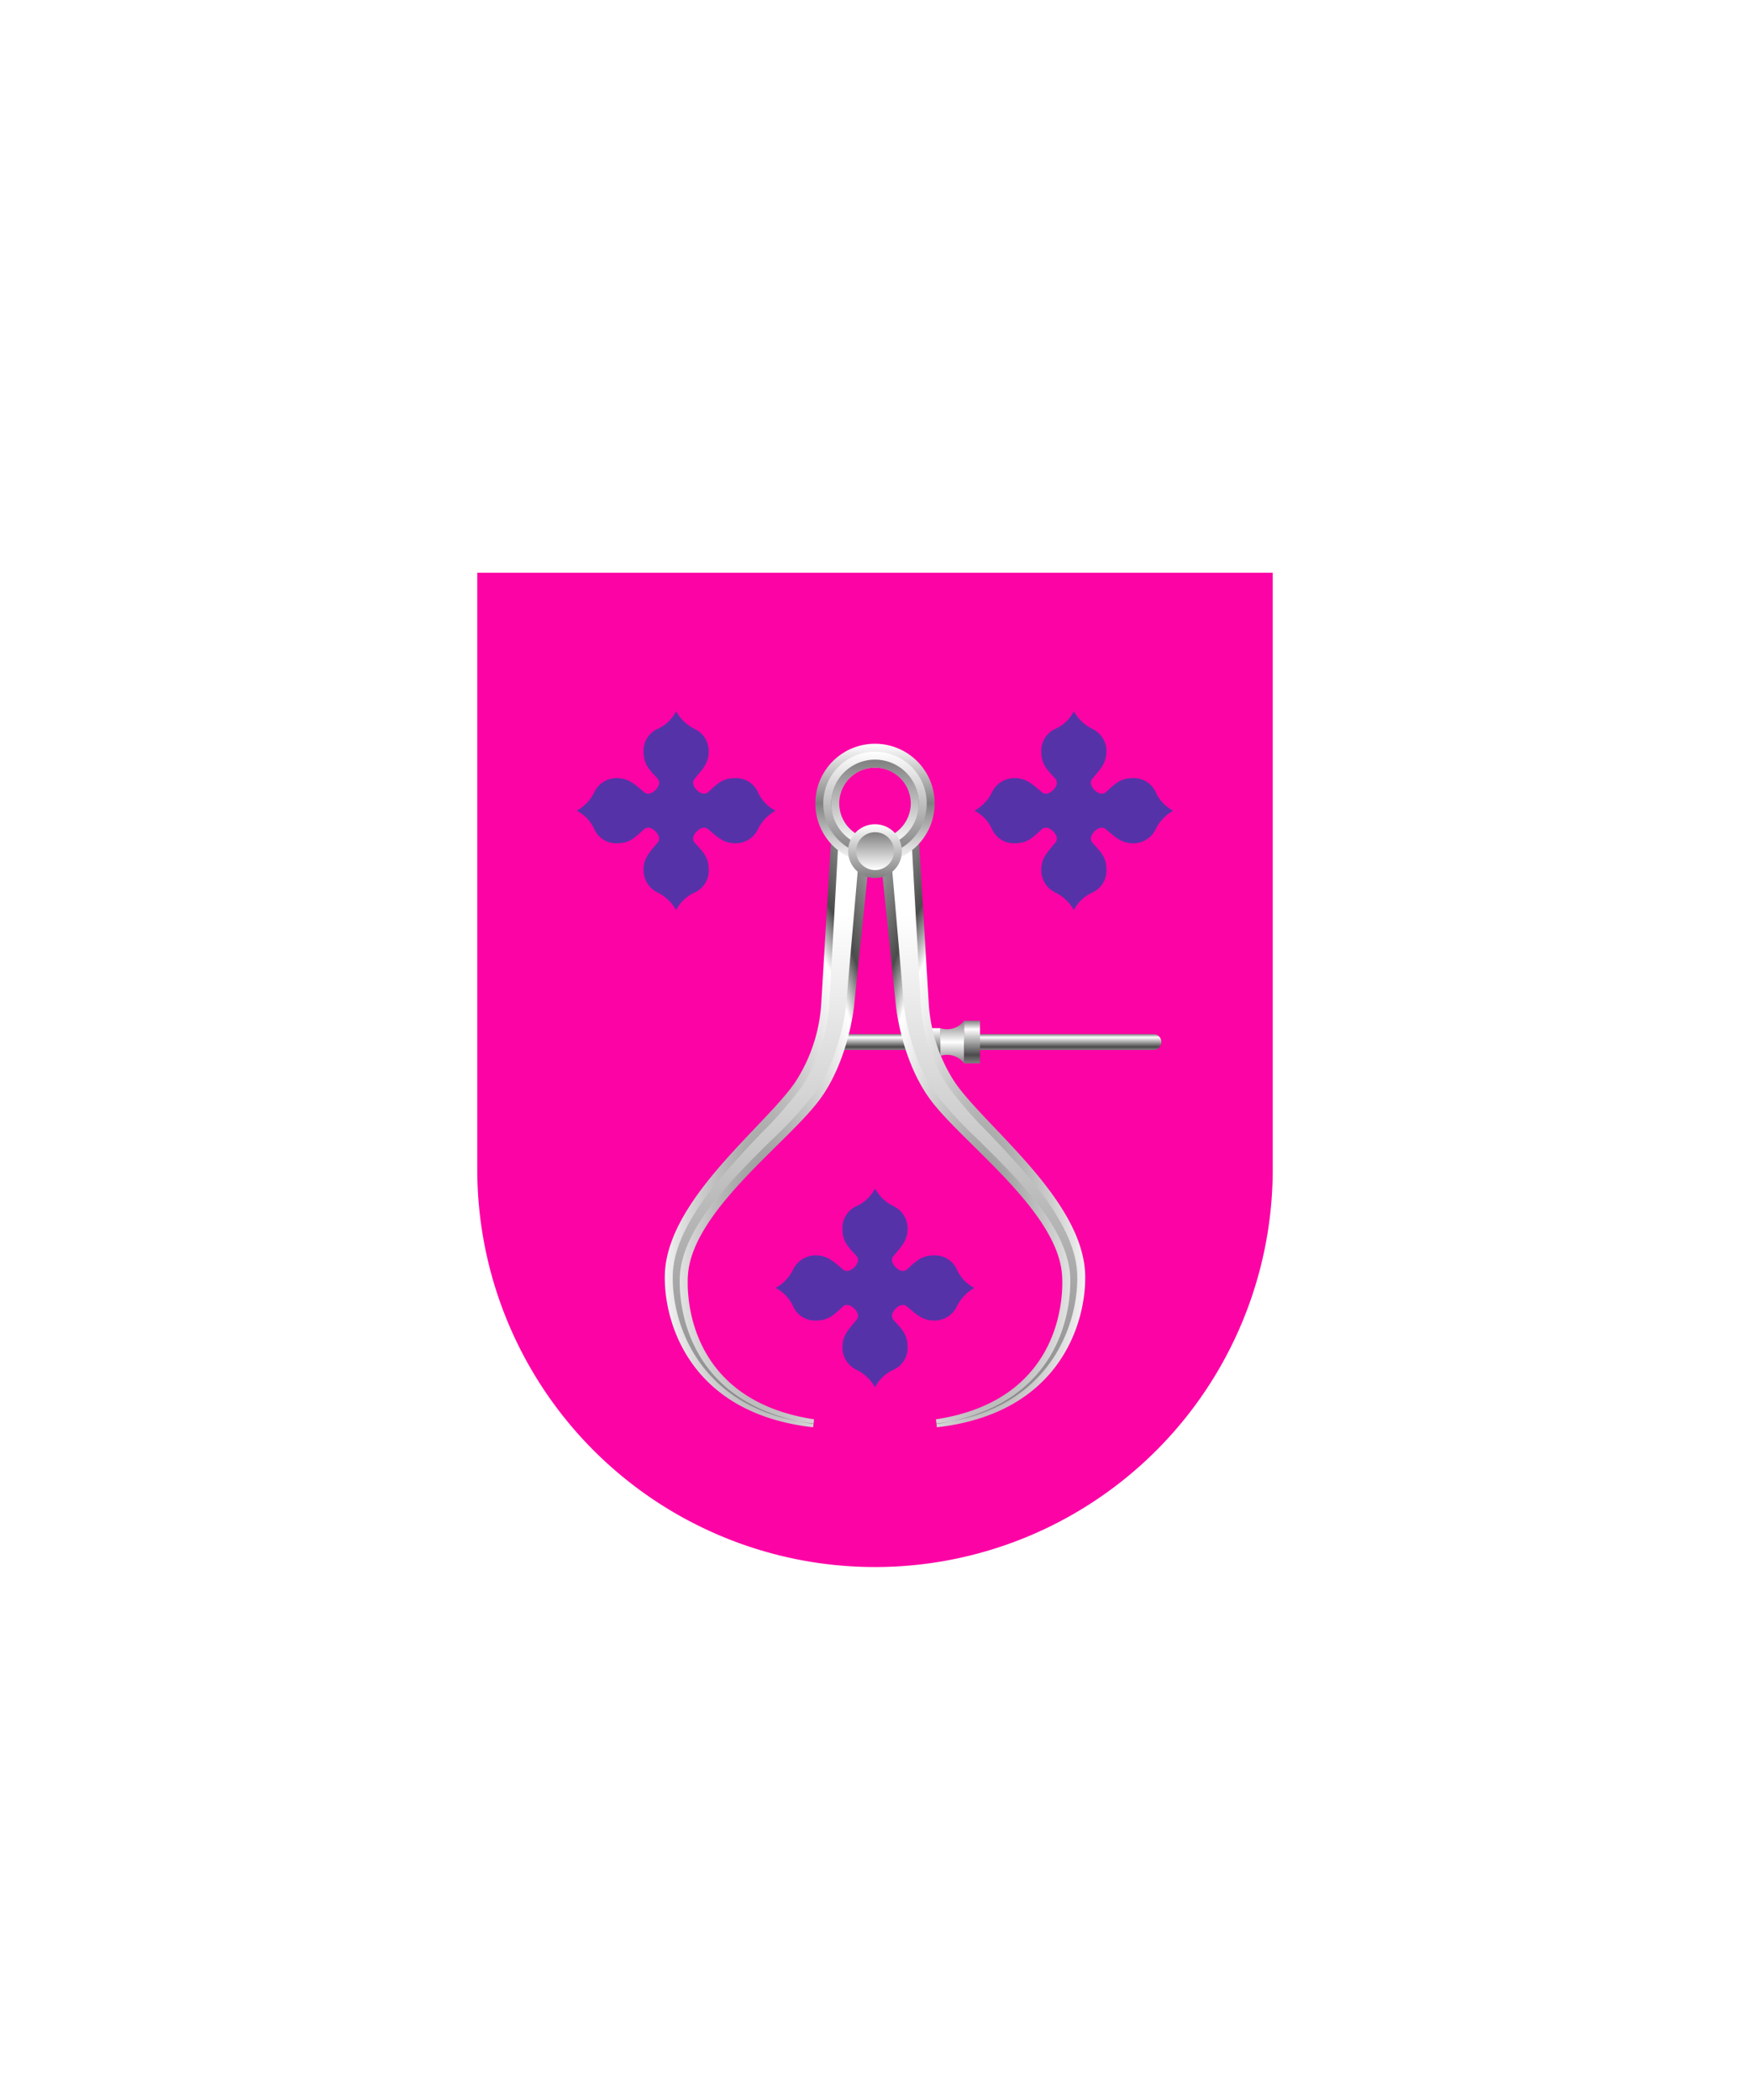 <svg xmlns="http://www.w3.org/2000/svg" xmlns:xlink="http://www.w3.org/1999/xlink" viewBox="0 0 220 264"><path d="M60 72v75a50 50 0 0 0 50 50 50 50 0 0 0 50-50V72Z" fill="#fc03a5"/><path d="M82.7 112.216a3.115 3.115 0 0 1-1.8-2.8c0-1.5.7-2.2 1.7-3.4.5-.5.2-1.1-.2-1.5-.4-.4-1-.7-1.5-.2-1.2 1.1-1.8 1.7-3.4 1.7a3.015 3.015 0 0 1-2.8-1.8 4.85 4.85 0 0 0-2.2-2.3 5.331 5.331 0 0 0 2.2-2.3 3.119 3.119 0 0 1 2.8-1.8c1.5 0 2.2.7 3.4 1.7.5.5 1.1.2 1.5-.2.4-.4.7-1 .2-1.5-1.1-1.2-1.7-1.8-1.7-3.4a3.017 3.017 0 0 1 1.8-2.8 4.85 4.85 0 0 0 2.3-2.2 5.331 5.331 0 0 0 2.3 2.2 3.119 3.119 0 0 1 1.8 2.8c0 1.5-.7 2.2-1.7 3.4-.5.5-.2 1.1.2 1.5.4.4 1 .7 1.5.2 1.2-1.1 1.8-1.7 3.4-1.7a3.018 3.018 0 0 1 2.8 1.8 4.85 4.85 0 0 0 2.2 2.3 5.331 5.331 0 0 0-2.2 2.3 3.122 3.122 0 0 1-2.8 1.8c-1.5 0-2.2-.7-3.4-1.7-.5-.5-1.1-.2-1.5.2-.4.4-.7 1-.2 1.5 1.1 1.2 1.7 1.8 1.7 3.4a3.017 3.017 0 0 1-1.8 2.8 4.852 4.852 0 0 0-2.3 2.2 5.333 5.333 0 0 0-2.3-2.2Zm25 60a3.118 3.118 0 0 1-1.8-2.8c0-1.5.7-2.2 1.7-3.4.5-.5.2-1.1-.2-1.5-.4-.4-1-.7-1.5-.2-1.2 1.1-1.8 1.7-3.4 1.7a3.016 3.016 0 0 1-2.8-1.8 4.85 4.85 0 0 0-2.2-2.3 5.331 5.331 0 0 0 2.2-2.3 3.119 3.119 0 0 1 2.8-1.8c1.5 0 2.2.7 3.4 1.7.5.5 1.1.2 1.5-.2.4-.4.7-1 .2-1.5-1.1-1.2-1.7-1.8-1.7-3.4a3.016 3.016 0 0 1 1.8-2.8 4.852 4.852 0 0 0 2.3-2.2 5.333 5.333 0 0 0 2.3 2.2 3.118 3.118 0 0 1 1.8 2.8c0 1.5-.7 2.2-1.7 3.4-.5.5-.2 1.1.2 1.5.4.4 1 .7 1.5.2 1.2-1.1 1.8-1.7 3.4-1.7a3.016 3.016 0 0 1 2.8 1.8 4.852 4.852 0 0 0 2.2 2.3 5.333 5.333 0 0 0-2.2 2.3 3.118 3.118 0 0 1-2.8 1.8c-1.5 0-2.2-.7-3.4-1.7-.5-.5-1.1-.2-1.5.2-.4.4-.7 1-.2 1.5 1.1 1.2 1.7 1.8 1.7 3.4a3.016 3.016 0 0 1-1.8 2.8 4.852 4.852 0 0 0-2.3 2.2 5.333 5.333 0 0 0-2.3-2.2Zm25-60a3.118 3.118 0 0 1-1.8-2.8c0-1.5.7-2.2 1.7-3.4.5-.5.2-1.1-.2-1.5-.4-.4-1-.7-1.5-.2-1.2 1.1-1.8 1.7-3.4 1.7a3.016 3.016 0 0 1-2.8-1.8 4.852 4.852 0 0 0-2.2-2.3 5.333 5.333 0 0 0 2.2-2.3 3.115 3.115 0 0 1 2.8-1.8c1.5 0 2.2.7 3.4 1.7.5.5 1.1.2 1.5-.2.4-.4.7-1 .2-1.5-1.1-1.2-1.7-1.8-1.7-3.4a3.015 3.015 0 0 1 1.8-2.8 4.85 4.85 0 0 0 2.3-2.2 5.331 5.331 0 0 0 2.3 2.2 3.122 3.122 0 0 1 1.8 2.8c0 1.5-.7 2.2-1.7 3.4-.5.5-.2 1.1.2 1.5.4.4 1 .7 1.5.2 1.2-1.1 1.8-1.7 3.4-1.7a3.018 3.018 0 0 1 2.8 1.8 4.852 4.852 0 0 0 2.2 2.3 5.333 5.333 0 0 0-2.2 2.3 3.118 3.118 0 0 1-2.8 1.8c-1.5 0-2.2-.7-3.4-1.7-.5-.5-1.1-.2-1.5.2-.4.4-.7 1-.2 1.5 1.1 1.2 1.7 1.8 1.7 3.4a3.016 3.016 0 0 1-1.8 2.8 4.852 4.852 0 0 0-2.3 2.2 5.333 5.333 0 0 0-2.3-2.2Z" fill="#5632a8"/><defs><radialGradient cx=".5" cy=".7" id="h17-a" r="1"><stop offset="0" stop-color="gray"/><stop offset="0.55" stop-color="#fff"/><stop offset="0.64" stop-color="#4b4b4b"/><stop offset="1" stop-color="#fff"/></radialGradient><linearGradient gradientTransform="matrix(1, 0, 0, -1, 0, 16459.63)" gradientUnits="userSpaceOnUse" id="h17-b" x1="12.74" x2="12.74" y1="16381.48" y2="16448.38"><stop offset="0" stop-color="gray"/><stop offset="1" stop-color="#fff"/></linearGradient><filter id="h17-c" name="shadow"><feDropShadow dx="0" dy="2" stdDeviation="0"/></filter><linearGradient gradientTransform="matrix(1, 0, 0, -1, 0, 264)" gradientUnits="userSpaceOnUse" id="h17-d" x1="126" x2="126" y1="132" y2="134"><stop offset="0" stop-color="gray"/><stop offset="0.2" stop-color="#4b4b4b"/><stop offset="0.8" stop-color="#fff"/><stop offset="1" stop-color="gray"/></linearGradient><linearGradient gradientTransform="matrix(1, 0, 0, -1, 0, 264)" gradientUnits="userSpaceOnUse" id="h17-e" x1="119.68" x2="119.68" y1="135.68" y2="130.32"><stop offset="0" stop-color="gray"/><stop offset="0.5" stop-color="#fff"/><stop offset="1" stop-color="gray"/></linearGradient><linearGradient gradientTransform="matrix(1, 0, 0, 1, 0, 0)" id="h17-f" x1="119.93" x2="119.93" xlink:href="#h17-d" y1="133.68" y2="128.32"/><linearGradient gradientTransform="matrix(1, 0, 0, -1, 0, 264)" gradientUnits="userSpaceOnUse" id="h17-g" x1="110" x2="110" y1="170.5" y2="155.5"><stop offset="0" stop-color="#fff"/><stop offset="0.5" stop-color="gray"/><stop offset="1" stop-color="#fff"/></linearGradient><linearGradient gradientTransform="matrix(1, 0, 0, -1, 0, 264)" gradientUnits="userSpaceOnUse" id="h17-h" x1="110" x2="110" y1="169.5" y2="156.5"><stop offset="0" stop-color="#fff"/><stop offset="1" stop-color="gray"/></linearGradient><linearGradient gradientTransform="matrix(1, 0, 0, -1, 0, 264)" id="h17-i" x1="110" x2="110" xlink:href="#h17-b" y1="168.5" y2="157.5"/><linearGradient id="h17-j" x1="110" x2="110" xlink:href="#h17-h" y1="160.38" y2="153.63"/><linearGradient gradientTransform="matrix(1, 0, 0, -1, 0, 264)" id="h17-k" x1="110" x2="110" xlink:href="#h17-b" y1="159.38" y2="154.63"/><symbol id="h17-l" viewBox="0 0 25.8 75.63"><path d="M25.8,3.12l-2,19.4c-.05.55-.79,7-4.27,11.78-4,5.49-16.14,14.08-16.63,22.22C2.72,59.23,3,72.17,18.76,74.58l-.12,1C3.07,73.83-.16,62.29,0,56.39c.26-9.47,12.7-18.72,16.42-24.24a20.45,20.45,0,0,0,3.25-9.95L21,0Z" fill="url(#h17-a)"/><path d="M18.69,75.11C4.37,73.46.83,62.58,1,56.41S7.25,43.73,12.13,38.6a52.3,52.3,0,0,0,5.13-5.89,21.31,21.31,0,0,0,3.42-10.46L21.87,1l2.62,1.87-1.7,19.61c0,.06-.62,6.49-4.08,11.28a54.78,54.78,0,0,1-5.38,5.79c-5.2,5.14-11.08,11-11.44,17-.1,1.62-.46,16,16.78,18.62Z" fill="url(#h17-b)"/></symbol></defs><g filter="url(#h17-c)"><path d="M145,132H106v-2h39a1,1,0,0,1,0,2Z" fill="url(#h17-d)"/><path d="M118.2,129.25v3.5a2.68,2.68,0,0,1,3,.93v-5.36A2.67,2.67,0,0,1,118.2,129.25Z" fill="url(#h17-e)"/><path d="M118.2,129.25v3.5l-1.48-3.5Zm3,4.43h2v-5.36h-2Z" fill="url(#h17-f)"/><use height="75.63" transform="translate(83.58 103.85)" width="25.8" xlink:href="#h17-l"/><use height="75.63" transform="matrix(-1, 0, 0, 1, 136.42, 103.85)" width="25.8" xlink:href="#h17-l"/><path d="M110,107a6,6,0,1,0-6-6A6,6,0,0,0,110,107Z" fill="none" stroke="url(#h17-g)" stroke-width="3"/><path d="M110,107a6,6,0,1,0-6-6A6,6,0,0,0,110,107Z" fill="none" stroke="url(#h17-h)"/><path d="M110,106a5,5,0,1,0-5-5A5,5,0,0,0,110,106Z" fill="none" stroke="url(#h17-i)"/><path d="M110,110.38a3.38,3.38,0,1,0-3.38-3.38A3.39,3.39,0,0,0,110,110.38Z" fill="url(#h17-j)"/><path d="M110,109.38a2.38,2.38,0,1,0-2.37-2.38A2.39,2.39,0,0,0,110,109.38Z" fill="url(#h17-k)"/></g></svg>